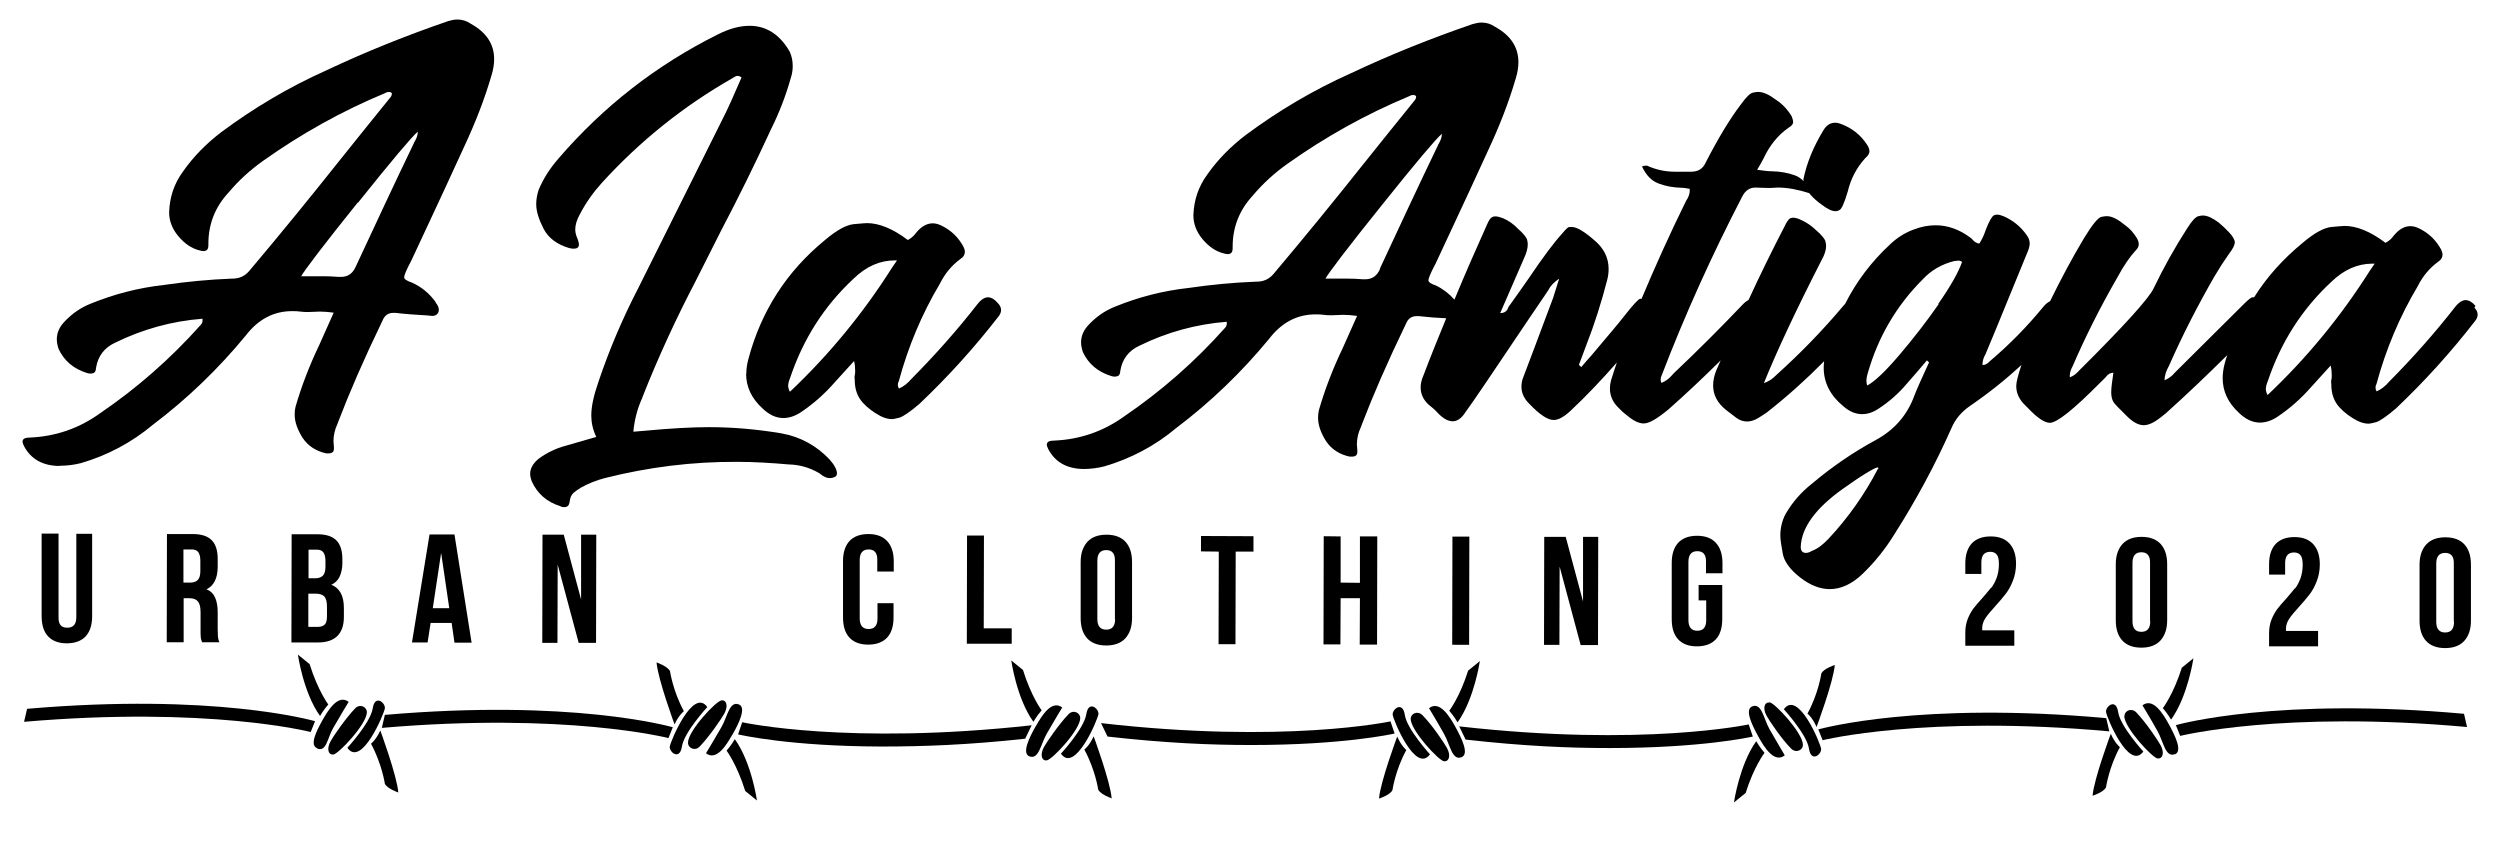 <?xml version="1.0" encoding="UTF-8"?>
<svg id="Capa_1" data-name="Capa 1" xmlns="http://www.w3.org/2000/svg" viewBox="0 0 115.3 39.69">
  <defs>
    <style>
      .cls-1 {
        fill: #000;
        stroke-width: 0px;
      }
    </style>
  </defs>
  <path class="cls-1" d="M2.77,21.48c.32,0,.64-.04.96-.12,1.23-.36,2.34-.95,3.32-1.77,1.6-1.21,3.02-2.58,4.28-4.11.58-.76,1.31-1.14,2.17-1.13.11,0,.23,0,.35.02s.25.02.38.02l.52-.02c.2,0,.42.02.64.05l-.67,1.5c-.44.92-.81,1.87-1.09,2.84-.03.12-.04.24-.04.36,0,.34.13.7.37,1.08.25.37.62.61,1.09.71h.09c.17,0,.26-.06.26-.21v-.1s-.02-.24-.02-.24c0-.28.06-.55.18-.8l.06-.16c.49-1.28,1.15-2.81,2.02-4.61.1-.25.27-.36.49-.36h.11c.5.06,1,.09,1.5.12.05,0,.11.02.19.02.04,0,.07,0,.13-.02s.1-.05.15-.13c.02-.05.03-.09.03-.13,0-.1-.05-.22-.15-.34v-.02c-.29-.4-.65-.7-1.1-.9-.24-.08-.35-.16-.35-.24,0-.08.07-.26.22-.56l.1-.19.7-1.5c.59-1.26,1.17-2.51,1.75-3.78.5-1.07.93-2.16,1.26-3.29.08-.26.12-.51.12-.74,0-.69-.35-1.23-1.07-1.63-.2-.14-.41-.2-.63-.2-.13,0-.26.03-.41.07-1.92.66-3.8,1.41-5.64,2.28-1.72.77-3.32,1.72-4.83,2.84-.68.52-1.28,1.12-1.77,1.82-.41.56-.62,1.19-.64,1.89,0,.39.15.77.43,1.1s.6.56.98.65c.06.02.13.03.17.03.15,0,.23-.08.23-.26v-.07c0-.92.31-1.7.93-2.37.47-.56,1-1.04,1.59-1.46,1.76-1.25,3.64-2.3,5.64-3.13h0c.06-.04.12-.05.18-.05.04,0,.08.02.12.05v.04c0,.06-.03.13-.09.19-.79.97-1.57,1.95-2.35,2.92-1.35,1.7-2.73,3.39-4.13,5.05-.21.25-.47.36-.78.36h-.02c-1.05.04-2.09.14-3.12.29-1.18.13-2.31.42-3.41.87-.45.18-.84.45-1.18.81-.25.25-.37.53-.37.83,0,.14.03.28.08.44.26.56.7.92,1.3,1.11.06.02.12.03.16.03s.09,0,.16-.03.1-.1.11-.24c.09-.54.38-.92.87-1.15,1.28-.63,2.63-1,4.04-1.11v.08c0,.07-.02.14-.08.2-1.39,1.56-2.94,2.92-4.66,4.09-.96.69-2.04,1.06-3.22,1.11-.23,0-.34.06-.34.19,0,.05.03.13.07.21.32.6.86.9,1.62.91ZM16.51,9.35c1.56-1.95,2.48-3.04,2.76-3.28,0,.16-.06.31-.14.45-.02.03-.04.06-.05.1-.91,1.89-1.79,3.78-2.67,5.67-.14.32-.36.48-.68.48h-.13c-.23-.02-.46-.03-.7-.03h-.48s-.53,0-.53,0c.15-.27,1.01-1.41,2.61-3.4Z"/>
  <path class="cls-1" d="M25.86,23.36c.05.02.11.03.15.03s.1,0,.16-.04.09-.11.11-.26c.02-.15.07-.26.17-.36.1-.08.21-.16.34-.24.36-.2.72-.34,1.1-.44,2.02-.51,4.05-.76,6.1-.75.79,0,1.59.05,2.39.12.48.01.95.14,1.38.39,0,0,.03.02.05.03.17.15.33.21.46.21.08,0,.17-.02.26-.07.05-.04.07-.09.07-.15,0-.16-.11-.38-.34-.64-.61-.64-1.34-1.04-2.2-1.2-1.12-.19-2.24-.29-3.37-.29-.74,0-1.73.05-3,.17l-.48.04c.05-.54.18-1.03.37-1.47.03-.05.05-.1.06-.15.72-1.82,1.54-3.6,2.45-5.34.1-.2.49-.98,1.18-2.34.8-1.52,1.56-3.07,2.28-4.63.38-.76.69-1.56.92-2.38.06-.18.09-.36.09-.55,0-.23-.04-.45-.14-.67-.45-.78-1.07-1.19-1.85-1.19-.45,0-.93.13-1.45.39-2.85,1.42-5.3,3.33-7.38,5.75-.37.43-.68.9-.9,1.43-.07.22-.11.44-.11.65,0,.34.12.71.34,1.14s.63.73,1.18.89c.08.02.15.03.21.03.15,0,.24-.06.24-.19,0-.06-.02-.14-.05-.23-.07-.16-.12-.31-.12-.46,0-.21.07-.46.22-.72.27-.52.61-1,1.01-1.44,1.75-1.92,3.75-3.53,6.03-4.83.09-.06.16-.1.22-.1s.12.02.19.07c-.38.88-.62,1.41-.71,1.59l-4.05,8.12c-.72,1.39-1.34,2.84-1.84,4.33-.22.63-.33,1.14-.33,1.55,0,.33.07.66.23.99l-1.42.41c-.45.12-.86.32-1.23.59-.26.21-.4.45-.4.7,0,.11.03.22.07.34.26.58.71.97,1.34,1.16Z"/>
  <path class="cls-1" d="M34.41,17.23c0,.6.24,1.13.75,1.6.31.3.63.45.97.45.26,0,.54-.09.81-.27.58-.39,1.1-.85,1.56-1.38l.89-.98c.04.16.05.31.05.45,0,.08,0,.15-.02.22s0,.13,0,.19c0,.44.12.78.37,1.06.23.25.5.45.82.62.18.09.36.14.52.14.08,0,.2-.03.36-.07.18-.06.49-.27.91-.63,1.32-1.25,2.53-2.59,3.64-4.02.09-.11.13-.21.13-.31,0-.11-.05-.22-.15-.32-.15-.18-.29-.26-.45-.27-.16,0-.33.11-.5.33-.92,1.18-1.94,2.33-3.03,3.43-.18.21-.37.36-.58.45-.03-.05-.05-.1-.05-.15,0-.05,0-.12.04-.18.43-1.59,1.06-3.1,1.9-4.51.23-.46.54-.84.95-1.14.14-.09.2-.2.2-.33,0-.07-.03-.16-.07-.24-.23-.42-.55-.73-.96-.94-.15-.08-.3-.13-.45-.13-.27,0-.53.14-.78.45-.1.14-.22.24-.37.32-.69-.52-1.32-.78-1.89-.78-.07,0-.27.02-.62.05-.34.04-.78.28-1.31.73-1.77,1.45-2.95,3.28-3.54,5.51-.06.23-.09.45-.09.66ZM36.44,17.43c.6-1.79,1.57-3.32,2.94-4.59.57-.55,1.2-.83,1.88-.83h.11s-.22.32-.22.32c-1.34,2.12-2.92,4.04-4.72,5.74-.05-.1-.08-.19-.08-.28s.03-.22.09-.36Z"/>
  <path class="cls-1" d="M114.17,14.11c-.15-.18-.29-.26-.45-.27-.16,0-.33.11-.5.33-.92,1.18-1.94,2.33-3.03,3.43-.18.21-.37.36-.58.45-.03-.05-.05-.1-.05-.15,0-.05,0-.12.04-.18.43-1.59,1.06-3.1,1.9-4.51.23-.46.54-.84.95-1.14.14-.09.2-.2.2-.33,0-.07-.03-.16-.07-.24-.23-.42-.55-.73-.96-.94-.15-.08-.3-.13-.45-.13-.27,0-.53.14-.78.45-.1.14-.22.24-.37.32-.69-.52-1.32-.78-1.89-.78-.07,0-.27.02-.62.05-.34.04-.78.28-1.31.73-.9.74-1.65,1.57-2.24,2.51h-.07c-.06,0-.17.09-.35.26l-3.24,3.22c-.12.15-.27.26-.47.35,0-.23.08-.45.2-.66.63-1.43,1.34-2.81,2.1-4.13.21-.36.43-.7.67-1.04.17-.22.26-.39.27-.52,0-.13-.09-.29-.27-.48-.15-.16-.31-.31-.48-.45-.28-.21-.52-.32-.72-.32-.03,0-.09,0-.21.03s-.29.2-.51.55c-.58.9-1.1,1.83-1.56,2.79-.22.46-1.36,1.72-3.41,3.76-.15.17-.29.28-.45.33v-.08c0-.13.04-.27.13-.43.58-1.34,1.26-2.7,2.06-4.09.29-.54.58-.96.84-1.24.1-.1.15-.19.15-.29s-.03-.19-.09-.29c-.14-.23-.31-.43-.52-.58-.34-.28-.62-.43-.86-.43-.02,0-.1,0-.25.03s-.41.34-.79.96c-.57.95-1.09,1.93-1.58,2.93-.1.05-.21.13-.32.27-.74.9-1.55,1.73-2.46,2.5-.11.12-.21.17-.3.17h-.04c0-.19.06-.36.14-.49.03-.05.66-1.59,1.9-4.62.09-.2.14-.36.14-.49,0-.12-.04-.25-.12-.36-.28-.41-.65-.71-1.09-.9-.12-.05-.21-.07-.29-.07-.05,0-.1,0-.16.04-.08.04-.21.25-.37.67-.07.22-.17.43-.29.62-.07,0-.14-.03-.18-.06-.05-.03-.09-.06-.12-.1s-.06-.06-.09-.09c-.51-.39-1.06-.59-1.62-.59-.34,0-.67.06-1.03.2-.41.15-.78.39-1.1.7-.86.8-1.54,1.71-2.05,2.72-.03.03-.05.05-.09.1-.94,1.12-1.97,2.18-3.08,3.18-.17.18-.37.31-.58.38.59-1.46,1.47-3.34,2.65-5.65.15-.26.22-.49.22-.67,0-.04,0-.11-.03-.21-.02-.11-.16-.29-.45-.54-.19-.18-.4-.33-.64-.44-.16-.08-.29-.12-.39-.12-.04,0-.08,0-.15.03-.06.03-.15.15-.25.36-.58,1.12-1.14,2.26-1.67,3.41-.07.03-.16.09-.29.23-1.02,1.07-2.07,2.12-3.15,3.14l-.11.12c-.12.14-.27.25-.46.33-.03-.05-.04-.11-.04-.16,0-.06.02-.14.06-.22,1.08-2.81,2.32-5.55,3.7-8.21.14-.28.34-.42.62-.42.14,0,.36.02.66.02.12,0,.24-.02.36-.02.47,0,.96.1,1.46.26.01.02.02.04.04.06.15.17.33.33.53.47.26.2.47.3.63.3.03,0,.09,0,.18-.05.1-.03.23-.32.39-.86.14-.59.41-1.1.81-1.54.13-.11.19-.21.19-.31s-.04-.19-.1-.29c-.3-.47-.72-.8-1.26-.99-.08-.03-.15-.04-.22-.04-.23,0-.41.12-.55.36-.46.76-.77,1.51-.92,2.27,0,.03.02.05.02.07-.12-.12-.26-.22-.4-.27-.33-.12-.67-.18-1.05-.19-.24,0-.47-.04-.7-.07.11-.17.21-.36.3-.53.27-.58.65-1.06,1.15-1.41.13-.08.2-.15.21-.24,0-.1-.03-.2-.07-.29-.18-.3-.42-.56-.71-.75-.33-.25-.6-.37-.83-.37-.03,0-.1,0-.23.03-.14.02-.33.21-.58.56-.51.67-1.05,1.57-1.62,2.68-.12.27-.34.41-.66.41h-.49c-.08,0-.17,0-.26,0-.45,0-.87-.09-1.29-.28h-.04s-.11,0-.19.04c.19.41.45.67.78.79.32.12.67.18,1.03.19.14,0,.26.03.39.05v.1c0,.13-.05.28-.17.46-.74,1.5-1.42,3.01-2.05,4.51h-.07c-.06,0-.33.28-.78.86-.16.21-.65.79-1.46,1.75-.16.17-.31.35-.47.54h0s-.11-.1-.11-.1l.34-.91c.38-.97.7-1.98.96-2.99.05-.18.07-.36.07-.53,0-.52-.23-.97-.67-1.33-.46-.4-.8-.6-1.02-.6-.02,0-.05,0-.12,0s-.17.11-.33.3c-.36.39-.88,1.08-1.56,2.09-.28.41-.58.82-.87,1.23-.03.03-.05.06-.06.1-.06.17-.18.25-.37.25.37-.85.73-1.68,1.1-2.53.12-.26.17-.46.17-.63,0-.05,0-.12-.03-.23-.03-.1-.16-.27-.43-.51-.2-.21-.43-.37-.69-.48-.14-.05-.25-.08-.34-.08-.04,0-.09,0-.16.04-.06.03-.14.13-.22.32-.53,1.18-1.04,2.34-1.51,3.48-.24-.27-.52-.49-.85-.65-.24-.08-.35-.16-.35-.24,0-.08.07-.26.22-.56l.1-.19.7-1.5c.59-1.26,1.17-2.51,1.75-3.78.5-1.07.93-2.16,1.26-3.29.08-.26.12-.51.12-.74,0-.69-.35-1.23-1.07-1.63-.2-.14-.41-.2-.63-.2-.13,0-.26.03-.41.07-1.92.66-3.8,1.41-5.64,2.28-1.72.77-3.32,1.72-4.83,2.84-.68.52-1.28,1.12-1.77,1.82-.41.56-.62,1.19-.64,1.89,0,.39.15.77.43,1.1s.6.56.98.65c.06.02.13.03.17.03.15,0,.23-.08.23-.26v-.07c0-.92.31-1.7.93-2.37.47-.56,1-1.04,1.59-1.46,1.76-1.25,3.64-2.3,5.64-3.13h0c.06-.04.12-.05.18-.05.04,0,.08.02.12.05v.04c0,.06-.03.13-.09.19-.79.97-1.57,1.95-2.35,2.92-1.35,1.7-2.73,3.39-4.13,5.05-.21.25-.47.36-.78.36h-.02c-1.05.04-2.09.14-3.12.29-1.18.13-2.31.42-3.41.87-.45.18-.84.45-1.18.81-.25.25-.37.53-.37.83,0,.14.03.28.08.44.26.56.7.92,1.3,1.11.06.02.12.03.16.03s.09,0,.16-.03.1-.1.11-.24c.09-.54.38-.92.87-1.15,1.28-.63,2.63-1,4.04-1.11v.08c0,.07-.02.14-.08.2-1.39,1.56-2.94,2.92-4.66,4.09-.96.69-2.04,1.06-3.22,1.11-.23,0-.34.06-.34.19,0,.05.03.13.07.21.32.6.86.9,1.62.91.32,0,.64-.04.96-.12,1.23-.36,2.34-.95,3.32-1.77,1.6-1.21,3.02-2.58,4.28-4.11.58-.76,1.31-1.14,2.17-1.13.11,0,.23,0,.35.02s.25.02.38.02l.52-.02c.2,0,.42.02.64.05l-.67,1.5c-.44.92-.81,1.87-1.09,2.84-.03.12-.04.24-.04.36,0,.34.13.7.37,1.08.25.37.62.61,1.09.71h.09c.17,0,.26-.06.26-.21v-.1s-.02-.24-.02-.24c0-.28.06-.55.18-.8l.06-.16c.49-1.28,1.15-2.81,2.02-4.61.1-.25.27-.36.49-.36h.11c.42.05.84.08,1.26.1-.36.88-.72,1.76-1.04,2.61-.09.2-.14.4-.14.57,0,.35.16.66.5.91.08.06.15.13.23.21.26.29.51.45.75.45.21,0,.41-.14.58-.41.35-.47,1.33-1.93,2.97-4.37.57-.83.86-1.27.88-1.3.08-.17.25-.34.48-.5l-.28.89c-.74,1.99-1.21,3.22-1.38,3.67-.06.15-.08.29-.08.43,0,.28.12.54.34.76.48.51.86.77,1.15.77.21,0,.47-.14.77-.42.76-.71,1.46-1.46,2.14-2.23-.09.28-.19.55-.27.83-.03.12-.05.24-.05.36,0,.34.13.64.39.89.12.13.25.25.39.35.3.26.56.38.78.38.25,0,.62-.22,1.13-.64.83-.73,1.63-1.49,2.42-2.27-.06.15-.14.3-.2.45-.1.25-.15.48-.15.7,0,.45.2.82.6,1.14.15.12.31.24.47.36s.33.17.5.17c.15,0,.33-.05.51-.16.15-.09.28-.18.4-.26.93-.73,1.81-1.52,2.64-2.36-.01.1-.02.2-.02.3,0,.68.3,1.28.9,1.77.28.25.57.37.87.37.24,0,.48-.07.74-.24.5-.32.94-.71,1.32-1.16.34-.38.65-.75.93-1.08.05.05.08.08.1.09-.35.76-.58,1.27-.68,1.54-.33.9-.92,1.58-1.79,2.05-1.03.56-2.01,1.23-2.91,1.99-.5.39-.92.86-1.24,1.42-.16.3-.24.64-.24.99,0,.17.04.45.11.82.06.37.34.75.8,1.11.46.36.92.54,1.37.54.51,0,1.02-.23,1.51-.7.57-.55,1.06-1.16,1.47-1.83,1-1.57,1.88-3.2,2.63-4.89.18-.43.47-.76.86-1.03.86-.59,1.65-1.22,2.37-1.89-.16.48-.24.8-.24.97,0,.34.14.63.41.89l.16.16c.41.43.74.65.98.65.33,0,1.1-.62,2.32-1.85.14-.13.22-.22.26-.26.1-.14.22-.2.35-.2-.06.4-.1.7-.1.9s.04.35.11.46c.05.08.25.29.58.61.29.3.56.45.81.45.23,0,.5-.13.82-.39l.2-.16c.97-.87,1.91-1.77,2.83-2.68-.04.13-.09.26-.12.4-.06.23-.09.45-.09.66,0,.6.24,1.13.75,1.6.31.3.63.45.97.45.26,0,.54-.09.81-.27.58-.39,1.1-.85,1.56-1.38l.89-.98c.04.16.05.31.05.45,0,.08,0,.15-.02.22s0,.13,0,.19c0,.44.12.78.37,1.06.23.25.5.45.82.62.18.09.36.14.52.14.08,0,.2-.03.36-.07.18-.06.49-.27.91-.63,1.32-1.25,2.53-2.59,3.64-4.02.09-.11.13-.21.13-.31,0-.11-.05-.22-.15-.32ZM63.65,12.4c-.14.32-.36.48-.68.48h-.13c-.23-.02-.46-.03-.7-.03h-.48s-.53,0-.53,0c.15-.27,1.01-1.41,2.61-3.4,1.56-1.95,2.48-3.04,2.76-3.28,0,.16-.06.31-.14.45-.02.03-.04.06-.05.1-.91,1.89-1.79,3.78-2.67,5.67ZM86.6,21.64c-.61,1.17-1.37,2.25-2.28,3.22-.25.26-.49.45-.76.55-.1.06-.19.09-.27.09-.15,0-.24-.09-.24-.27.03-.89.68-1.79,1.95-2.69.38-.27.73-.51,1.04-.7s.49-.28.55-.28c.03,0,.04,0,.04.02,0,.02,0,.04-.03.06ZM89.41,14.03c-.58.83-1.18,1.6-1.81,2.34-.63.74-1.12,1.21-1.48,1.41-.03-.07-.04-.15-.04-.22,0-.09.02-.22.07-.38.48-1.66,1.32-3.09,2.53-4.3.39-.42.88-.7,1.45-.84.06,0,.13-.02.19-.02s.12.02.17.06c-.16.46-.52,1.11-1.1,1.94ZM109.3,12.48c-1.34,2.12-2.92,4.04-4.72,5.74-.05-.1-.08-.19-.08-.28s.03-.22.09-.36c.6-1.79,1.57-3.32,2.94-4.59.57-.55,1.2-.83,1.88-.83h.11s-.22.32-.22.32Z"/>
  <path class="cls-1" d="M1.92,24.61v3.8c0,.4.09.71.29.93.2.22.49.33.87.33s.67-.11.87-.32c.2-.22.3-.53.3-.93v-3.8s-.73,0-.73,0v3.85c0,.32-.14.48-.42.48s-.41-.16-.4-.49v-3.85s-.78,0-.78,0Z"/>
  <path class="cls-1" d="M9.26,29.39c0,.07.03.15.06.23h.8c-.04-.08-.06-.17-.07-.26,0-.09-.01-.2-.01-.35v-.77c0-.28-.04-.5-.12-.68-.08-.18-.21-.31-.4-.38.34-.16.51-.5.52-1.01v-.39c0-.39-.09-.68-.28-.87-.19-.19-.48-.28-.88-.28h-1.18s-.01,4.99-.01,4.99h.78s0-2.03,0-2.03h.27c.18,0,.31.05.39.15.08.1.12.26.12.49v.78c0,.19,0,.31.01.38ZM9.24,26.34c0,.19-.04.33-.12.41-.08.08-.2.12-.35.12h-.31s0-1.53,0-1.53h.38c.14,0,.24.04.3.12.06.08.1.21.1.39v.49Z"/>
  <path class="cls-1" d="M15.66,26.6c.08-.17.13-.38.13-.63v-.18c0-.39-.09-.68-.28-.87-.19-.19-.48-.28-.88-.28h-1.18s-.01,4.99-.01,4.99h1.23c.39,0,.69-.1.89-.3.2-.2.3-.49.3-.88v-.41c0-.56-.19-.92-.58-1.07.17-.08.3-.2.38-.37ZM14.23,25.35h.38c.14,0,.24.04.3.12.06.08.1.21.1.39v.28c0,.19-.04.33-.12.41-.08.08-.2.12-.35.12h-.31s0-1.32,0-1.32ZM15.08,28.42c0,.18-.03.31-.1.38s-.17.11-.31.11h-.45s0-1.53,0-1.53h.35c.18,0,.31.05.39.13.08.09.12.25.12.47v.43Z"/>
  <path class="cls-1" d="M20.83,28.73l.13.91h.79s-.79-4.99-.79-4.99h-1.15s-.81,4.98-.81,4.98h.72s.14-.9.14-.9h.96ZM20.35,25.53l.37,2.52h-.76s.38-2.52.38-2.52Z"/>
  <polygon class="cls-1" points="26 24.66 25.02 24.66 25.01 29.65 25.71 29.65 25.72 26.04 26.69 29.65 27.49 29.65 27.5 24.66 26.8 24.66 26.8 27.65 26 24.66"/>
  <path class="cls-1" d="M41.22,26.37v-.48c0-.4-.1-.71-.3-.93s-.49-.33-.87-.33-.67.11-.87.32c-.2.22-.3.53-.3.93v2.59c0,.4.09.71.29.93.2.22.49.33.87.33s.67-.11.87-.32.3-.53.3-.93v-.66s-.74,0-.74,0v.71c0,.32-.14.48-.41.48s-.41-.16-.41-.49v-2.69c0-.33.14-.49.41-.49s.41.16.4.49v.53s.74,0,.74,0Z"/>
  <polygon class="cls-1" points="45.38 24.7 44.6 24.7 44.59 29.69 46.66 29.69 46.66 28.98 45.37 28.98 45.38 24.7"/>
  <path class="cls-1" d="M51.03,24.66c-.38,0-.68.11-.88.33-.2.22-.31.53-.31.93v2.59c0,.4.1.71.3.93.2.22.5.33.88.33s.68-.11.88-.33c.2-.22.31-.53.31-.93v-2.59c0-.4-.1-.71-.3-.93-.2-.22-.5-.33-.88-.33ZM51.43,28.55c0,.33-.14.49-.41.49s-.41-.16-.41-.49v-2.69c0-.33.14-.49.41-.49s.41.16.4.49v2.69Z"/>
  <polygon class="cls-1" points="56.98 29.71 56.99 25.44 57.81 25.44 57.81 24.73 55.39 24.72 55.39 25.43 56.21 25.44 56.2 29.71 56.98 29.71"/>
  <polygon class="cls-1" points="61.05 24.73 61.04 29.72 61.82 29.72 61.83 27.59 62.72 27.59 62.71 29.73 63.51 29.73 63.52 24.74 62.72 24.74 62.72 26.88 61.83 26.87 61.83 24.74 61.05 24.73"/>
  <rect class="cls-1" x="64.88" y="26.85" width="4.99" height=".78" transform="translate(39.99 94.56) rotate(-89.88)"/>
  <polygon class="cls-1" points="72.9 29.75 73.7 29.75 73.71 24.76 73.01 24.76 73.01 27.74 72.21 24.76 71.22 24.76 71.21 29.74 71.92 29.74 71.93 26.13 72.9 29.75"/>
  <path class="cls-1" d="M79.44,26.45v-.48c0-.4-.1-.71-.3-.93s-.49-.33-.87-.33-.67.11-.87.32c-.2.22-.3.53-.3.93v2.59c0,.4.09.71.29.93.2.22.49.33.87.33s.67-.11.87-.32.3-.53.3-.93v-1.58s-1.09,0-1.09,0v.71s.35,0,.35,0v.92c0,.32-.14.48-.41.48s-.41-.16-.41-.49v-2.69c0-.33.14-.49.41-.49s.41.16.4.49v.53s.74,0,.74,0Z"/>
  <path class="cls-1" d="M33.78,33.88c.3-.52.65-1.25.3-1.39-.44-.18-.53.57-.81,1.05-.32.56-.71,1.2-.71,1.2.47.36.92-.33,1.21-.85Z"/>
  <path class="cls-1" d="M32.28,34.42c.44-.46,1-1.28,1.12-1.5.19-.34.12-.64-.12-.62-.25.02-1.55,1.41-1.55,1.95,0,.26.33.41.55.17Z"/>
  <path class="cls-1" d="M31.45,34.43c.1-.66,1.17-1.82,1.17-1.82-.65-.92-1.69,1.56-1.73,1.82-.03.26.46.66.56,0Z"/>
  <path class="cls-1" d="M30.9,30.95c-.12-.23-.62-.4-.62-.4.06.77.83,2.86.83,2.86.2-.44.43-.61.43-.61-.51-.94-.64-1.85-.64-1.85Z"/>
  <path class="cls-1" d="M34.91,36.92s-.24-1.74-1.02-2.83c0,0-.16.28-.38.53,0,0,.48.64.86,1.86l.54.44Z"/>
  <path class="cls-1" d="M18.37,36.55c-.06-.77-.83-2.86-.83-2.86-.2.44-.43.61-.43.61.51.94.64,1.85.64,1.85.12.23.62.4.62.4Z"/>
  <path class="cls-1" d="M15.14,32.49s-.48-.64-.86-1.86l-.54-.44s.24,1.74,1.02,2.83c0,0,.16-.28.38-.53Z"/>
  <path class="cls-1" d="M14.62,34.52c.44.18.47-.47.75-.95.32-.56.71-1.2.71-1.2-.47-.36-.92.33-1.21.85s-.6,1.15-.24,1.29Z"/>
  <path class="cls-1" d="M16.92,32.85c0-.26-.33-.41-.55-.17-.44.46-1,1.28-1.12,1.5-.19.34-.12.64.12.62s1.55-1.41,1.55-1.95Z"/>
  <path class="cls-1" d="M17.19,32.67c-.1.66-1.17,1.82-1.17,1.82.65.92,1.69-1.56,1.73-1.82.03-.26-.46-.66-.56,0Z"/>
  <path class="cls-1" d="M47.77,33.49c-.3.52-.65,1.25-.3,1.39.44.18.53-.57.81-1.05.32-.56.71-1.2.71-1.2-.47-.36-.92.33-1.21.85Z"/>
  <path class="cls-1" d="M49.27,32.95c-.44.46-1,1.28-1.12,1.5-.19.34-.12.64.12.62.25-.02,1.55-1.41,1.55-1.95,0-.26-.33-.41-.55-.17Z"/>
  <path class="cls-1" d="M50.66,32.94c.03-.26-.46-.66-.56,0-.1.66-1.17,1.82-1.17,1.82.65.92,1.69-1.56,1.73-1.82Z"/>
  <path class="cls-1" d="M50.01,34.57c.51.94.64,1.85.64,1.85.12.23.62.4.62.4-.06-.77-.83-2.86-.83-2.86-.2.44-.43.61-.43.61Z"/>
  <path class="cls-1" d="M47.66,33.29s.16-.28.38-.53c0,0-.48-.64-.86-1.86l-.54-.44s.24,1.74,1.02,2.83Z"/>
  <path class="cls-1" d="M17.61,33.57c8.49-.73,13.18.46,13.22.47l.2-.5c-.19-.05-4.69-1.31-13.28-.57l-.14.6Z"/>
  <path class="cls-1" d="M14.53,33.26c-.19-.05-4.69-1.31-13.28-.57l-.14.6c8.49-.73,13.18.46,13.22.47l.2-.5Z"/>
  <path class="cls-1" d="M47.28,34.07l.3-.62c-8.47.93-13.3-.13-13.35-.14l-.19.56c.13.03,2.4.55,6.61.56,1.89,0,3.97-.07,6.63-.36Z"/>
  <path class="cls-1" d="M82.31,34.83s-.38-.64-.7-1.2c-.27-.48-.36-1.23-.8-1.05-.36.15,0,.87.29,1.4.29.53.74,1.22,1.21.86Z"/>
  <path class="cls-1" d="M81.61,32.4c-.25-.02-.32.28-.13.62.12.22.67,1.04,1.12,1.5.22.23.55.09.55-.17,0-.54-1.3-1.94-1.54-1.96Z"/>
  <path class="cls-1" d="M83.99,34.54c-.03-.26-1.06-2.74-1.72-1.83,0,0,1.07,1.17,1.16,1.82.1.66.59.26.56,0Z"/>
  <path class="cls-1" d="M84,31.06s-.13.92-.64,1.85c0,0,.23.18.42.62,0,0,.78-2.09.84-2.86,0,0-.51.16-.62.39Z"/>
  <path class="cls-1" d="M81,34.18c-.78,1.09-1.03,2.83-1.03,2.83l.54-.44c.38-1.21.87-1.85.87-1.85-.22-.25-.38-.53-.38-.53Z"/>
  <path class="cls-1" d="M97.77,34.46s-.23-.18-.42-.62c0,0-.78,2.09-.84,2.86,0,0,.51-.16.62-.39,0,0,.13-.92.64-1.85Z"/>
  <path class="cls-1" d="M100.62,30.81c-.38,1.21-.87,1.85-.87,1.85.22.25.38.53.38.53.78-1.09,1.03-2.83,1.03-2.83l-.54.44Z"/>
  <path class="cls-1" d="M100.31,34.79c.36-.15,0-.87-.29-1.4-.29-.53-.74-1.22-1.21-.86,0,0,.39.64.7,1.2.27.48.36,1.23.8,1.05Z"/>
  <path class="cls-1" d="M97.97,33.02c0,.54,1.3,1.94,1.54,1.96.25.02.32-.28.13-.62-.12-.22-.67-1.04-1.11-1.5-.22-.23-.55-.09-.55.17Z"/>
  <path class="cls-1" d="M97.13,32.83c.03.26,1.06,2.74,1.72,1.83,0,0-1.07-1.17-1.16-1.82-.1-.66-.59-.26-.56,0Z"/>
  <path class="cls-1" d="M65.91,32.67s.39.64.7,1.2c.27.48.36,1.23.8,1.05.36-.15,0-.87-.29-1.4s-.74-1.22-1.21-.86Z"/>
  <path class="cls-1" d="M65.06,33.15c0,.54,1.3,1.94,1.54,1.96s.32-.28.13-.62c-.12-.22-.67-1.04-1.12-1.5-.22-.23-.55-.09-.55.17Z"/>
  <path class="cls-1" d="M64.23,32.96c.03.26,1.06,2.74,1.72,1.83,0,0-1.07-1.17-1.16-1.82-.1-.66-.59-.26-.56,0Z"/>
  <path class="cls-1" d="M64.22,36.44s.13-.92.64-1.85c0,0-.23-.18-.42-.62,0,0-.78,2.09-.84,2.86,0,0,.51-.16.62-.39Z"/>
  <path class="cls-1" d="M67.22,33.32c.78-1.09,1.03-2.83,1.03-2.83l-.54.44c-.38,1.21-.87,1.85-.87,1.85.22.25.38.53.38.53Z"/>
  <path class="cls-1" d="M84.05,34.14s4.74-1.18,13.23-.41l-.14-.61c-8.59-.77-13.09.47-13.28.52l.2.5Z"/>
  <path class="cls-1" d="M100.35,33.44l.2.5s4.74-1.18,13.23-.41l-.14-.61c-8.59-.77-13.09.47-13.28.52Z"/>
  <path class="cls-1" d="M67.6,34.11c2.65.3,4.74.39,6.63.39,4.21,0,6.48-.5,6.61-.53l-.19-.56s-4.88,1.05-13.35.09l.3.62Z"/>
  <path class="cls-1" d="M51.08,33.97c2.65.3,4.74.39,6.63.39,4.21,0,6.48-.5,6.61-.53l-.19-.56s-4.88,1.05-13.35.08l.3.62Z"/>
  <path class="cls-1" d="M91.83,27.1c-.1.13-.24.29-.41.49-.17.18-.31.35-.41.48-.1.14-.19.3-.26.48s-.11.39-.11.62v.61s2.26,0,2.26,0v-.71s-1.48,0-1.48,0c0-.02,0-.06,0-.11,0-.15.05-.3.14-.44s.25-.33.45-.55c.2-.22.37-.42.5-.59.13-.17.24-.37.33-.61.09-.23.14-.49.14-.77,0-.4-.1-.71-.3-.93-.2-.22-.49-.33-.87-.33s-.67.11-.87.32c-.2.22-.3.53-.3.93v.48s.74,0,.74,0v-.53c0-.33.14-.49.41-.49.13,0,.23.04.3.13.07.08.1.23.1.45s-.04.43-.1.61c-.07.18-.15.34-.25.47Z"/>
  <path class="cls-1" d="M98.77,24.76c-.38,0-.68.11-.88.33-.2.22-.31.53-.31.93v2.59c0,.4.1.71.3.93.2.22.5.33.88.33s.68-.11.88-.33c.2-.22.31-.53.31-.93v-2.59c0-.4-.1-.71-.3-.93-.2-.22-.5-.33-.88-.33ZM99.17,28.65c0,.33-.14.49-.41.49s-.41-.16-.41-.49v-2.69c0-.33.14-.49.41-.49s.41.16.4.49v2.69Z"/>
  <path class="cls-1" d="M105.84,27.13c-.1.13-.24.29-.41.49-.17.18-.31.35-.41.48-.1.14-.19.3-.26.48s-.11.39-.11.62v.61s2.26,0,2.26,0v-.71s-1.48,0-1.48,0c0-.02,0-.06,0-.11,0-.15.05-.3.14-.44s.25-.33.45-.55c.2-.22.37-.42.5-.59.13-.17.24-.37.33-.61.09-.23.14-.49.14-.77,0-.4-.1-.71-.3-.93-.2-.22-.49-.33-.87-.33s-.67.11-.87.32c-.2.22-.3.53-.3.93v.48s.74,0,.74,0v-.53c0-.33.14-.49.41-.49.13,0,.23.04.3.13.07.08.1.23.1.45s-.04.43-.1.61c-.07.18-.15.34-.25.47Z"/>
  <path class="cls-1" d="M112.78,24.78c-.38,0-.68.11-.88.33-.2.22-.31.53-.31.93v2.59c0,.4.1.71.3.93.2.22.5.33.88.33s.68-.11.88-.33c.2-.22.31-.53.31-.93v-2.59c0-.4-.1-.71-.3-.93-.2-.22-.5-.33-.88-.33ZM113.18,28.68c0,.33-.14.49-.41.49s-.41-.16-.41-.49v-2.69c0-.33.14-.49.41-.49s.41.16.4.49v2.69Z"/>
</svg>